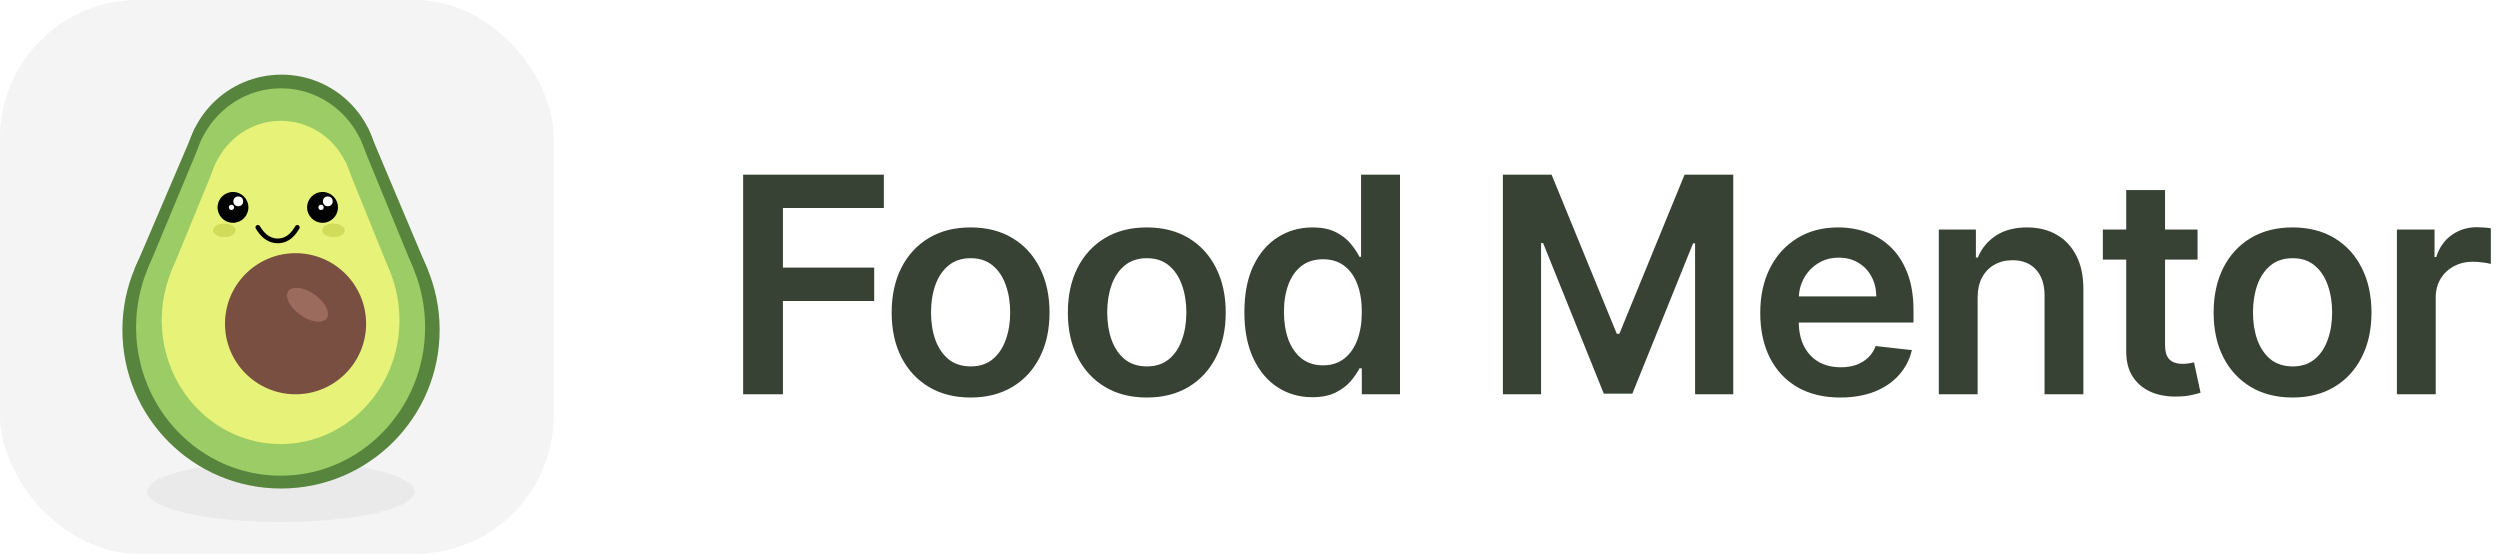 <svg width="149" height="33" viewBox="0 0 149 33" fill="none" xmlns="http://www.w3.org/2000/svg">
<g clip-path="url(#clip0_162_80)">
<rect width="33.5" height="33.5" rx="6.543" fill="url(#paint0_linear_162_80)"/>
<ellipse cx="16.734" cy="29.296" rx="7.966" ry="1.816" fill="#272727" fill-opacity="0.05"/>
<g clip-path="url(#clip1_162_80)">
<path d="M26.203 19.662C26.203 24.884 21.971 29.116 16.749 29.116C11.528 29.116 7.295 24.884 7.295 19.662C7.295 14.441 11.528 10.208 16.749 10.208C21.971 10.208 26.203 14.441 26.203 19.662Z" fill="#58853E"/>
<path d="M21.922 7.609H11.627L8.009 16.069H25.49L21.922 7.609Z" fill="#58853E"/>
<path d="M22.534 10.183C22.534 13.349 19.956 15.916 16.775 15.916C13.594 15.916 11.016 13.349 11.016 10.183C11.016 7.016 13.594 4.449 16.775 4.449C19.956 4.449 22.534 7.016 22.534 10.183Z" fill="#58853E"/>
<path d="M25.337 19.503C25.337 24.39 21.481 28.352 16.724 28.352C11.967 28.352 8.111 24.39 8.111 19.503C8.111 14.616 11.967 10.655 16.724 10.655C21.481 10.655 25.337 14.616 25.337 19.503Z" fill="#9CCC65"/>
<path d="M21.437 8.222H12.057L8.761 16.14H24.687L21.437 8.222Z" fill="#9CCC65"/>
<path d="M21.994 10.631C21.994 13.595 19.645 15.997 16.747 15.997C13.849 15.997 11.5 13.595 11.5 10.631C11.5 7.667 13.849 5.265 16.747 5.265C19.645 5.265 21.994 7.667 21.994 10.631Z" fill="#9CCC65"/>
<path d="M23.808 19.082C23.808 23.16 20.636 26.466 16.724 26.466C12.812 26.466 9.64 23.16 9.64 19.082C9.64 15.005 12.812 11.699 16.724 11.699C20.636 11.699 23.808 15.005 23.808 19.082Z" fill="#E7F278"/>
<path d="M20.6 9.669H12.886L10.174 16.276H23.273L20.6 9.669Z" fill="#E7F278"/>
<path d="M21.058 11.679C21.058 14.152 19.126 16.157 16.743 16.157C14.36 16.157 12.428 14.152 12.428 11.679C12.428 9.206 14.36 7.201 16.743 7.201C19.126 7.201 21.058 9.206 21.058 11.679Z" fill="#E7F278"/>
<g filter="url(#filter0_i_162_80)">
<circle cx="16.698" cy="20.415" r="4.205" fill="#784F41"/>
</g>
<circle cx="13.886" cy="12.36" r="0.919" fill="black"/>
<circle cx="14.2" cy="12.001" r="0.292" fill="white"/>
<circle cx="13.796" cy="12.36" r="0.157" fill="white"/>
<circle cx="19.223" cy="12.36" r="0.919" fill="black"/>
<circle cx="19.537" cy="12.001" r="0.292" fill="white"/>
<circle cx="19.134" cy="12.36" r="0.157" fill="white"/>
<path d="M15.366 13.549C15.575 13.892 15.927 14.356 16.555 14.356C17.183 14.356 17.519 13.892 17.721 13.549" stroke="black" stroke-width="0.281" stroke-linecap="round"/>
<ellipse cx="13.37" cy="13.728" rx="0.673" ry="0.404" fill="#D0DC5A"/>
<ellipse cx="19.874" cy="13.728" rx="0.673" ry="0.404" fill="#D0DC5A"/>
<ellipse cx="18.327" cy="18.163" rx="1.402" ry="0.739" transform="rotate(35.407 18.327 18.163)" fill="#9B6B5E"/>
</g>
</g>
<path d="M44.291 23.5V10.409H52.678V12.397H46.663V15.951H52.102V17.939H46.663V23.5H44.291ZM57.848 23.692C56.889 23.692 56.058 23.481 55.355 23.059C54.652 22.637 54.106 22.047 53.718 21.288C53.335 20.53 53.143 19.643 53.143 18.629C53.143 17.615 53.335 16.727 53.718 15.964C54.106 15.201 54.652 14.609 55.355 14.187C56.058 13.765 56.889 13.554 57.848 13.554C58.807 13.554 59.638 13.765 60.341 14.187C61.044 14.609 61.587 15.201 61.971 15.964C62.358 16.727 62.552 17.615 62.552 18.629C62.552 19.643 62.358 20.53 61.971 21.288C61.587 22.047 61.044 22.637 60.341 23.059C59.638 23.481 58.807 23.692 57.848 23.692ZM57.861 21.838C58.38 21.838 58.815 21.695 59.164 21.41C59.514 21.12 59.774 20.732 59.944 20.246C60.119 19.761 60.206 19.22 60.206 18.623C60.206 18.022 60.119 17.479 59.944 16.993C59.774 16.503 59.514 16.113 59.164 15.823C58.815 15.533 58.38 15.389 57.861 15.389C57.328 15.389 56.885 15.533 56.531 15.823C56.182 16.113 55.919 16.503 55.745 16.993C55.574 17.479 55.489 18.022 55.489 18.623C55.489 19.22 55.574 19.761 55.745 20.246C55.919 20.732 56.182 21.12 56.531 21.41C56.885 21.695 57.328 21.838 57.861 21.838ZM68.349 23.692C67.39 23.692 66.559 23.481 65.856 23.059C65.153 22.637 64.608 22.047 64.22 21.288C63.836 20.53 63.644 19.643 63.644 18.629C63.644 17.615 63.836 16.727 64.22 15.964C64.608 15.201 65.153 14.609 65.856 14.187C66.559 13.765 67.39 13.554 68.349 13.554C69.308 13.554 70.139 13.765 70.842 14.187C71.545 14.609 72.088 15.201 72.472 15.964C72.86 16.727 73.053 17.615 73.053 18.629C73.053 19.643 72.86 20.53 72.472 21.288C72.088 22.047 71.545 22.637 70.842 23.059C70.139 23.481 69.308 23.692 68.349 23.692ZM68.362 21.838C68.882 21.838 69.316 21.695 69.666 21.41C70.015 21.12 70.275 20.732 70.445 20.246C70.62 19.761 70.708 19.22 70.708 18.623C70.708 18.022 70.62 17.479 70.445 16.993C70.275 16.503 70.015 16.113 69.666 15.823C69.316 15.533 68.882 15.389 68.362 15.389C67.829 15.389 67.386 15.533 67.032 15.823C66.683 16.113 66.421 16.503 66.246 16.993C66.076 17.479 65.99 18.022 65.99 18.623C65.99 19.22 66.076 19.761 66.246 20.246C66.421 20.732 66.683 21.12 67.032 21.41C67.386 21.695 67.829 21.838 68.362 21.838ZM78.211 23.673C77.44 23.673 76.749 23.474 76.14 23.078C75.531 22.682 75.049 22.107 74.695 21.352C74.342 20.598 74.165 19.682 74.165 18.604C74.165 17.513 74.344 16.592 74.702 15.842C75.064 15.088 75.552 14.519 76.165 14.136C76.779 13.748 77.463 13.554 78.217 13.554C78.793 13.554 79.266 13.652 79.636 13.848C80.007 14.04 80.301 14.272 80.518 14.545C80.736 14.813 80.904 15.067 81.023 15.305H81.119V10.409H83.44V23.5H81.164V21.953H81.023C80.904 22.192 80.731 22.445 80.506 22.714C80.28 22.978 79.981 23.204 79.611 23.391C79.24 23.579 78.773 23.673 78.211 23.673ZM78.856 21.774C79.347 21.774 79.764 21.642 80.109 21.378C80.454 21.109 80.717 20.736 80.896 20.259C81.075 19.782 81.164 19.226 81.164 18.591C81.164 17.956 81.075 17.404 80.896 16.935C80.721 16.467 80.461 16.102 80.116 15.842C79.775 15.582 79.355 15.452 78.856 15.452C78.341 15.452 77.91 15.587 77.565 15.855C77.22 16.124 76.96 16.494 76.785 16.967C76.611 17.44 76.523 17.982 76.523 18.591C76.523 19.204 76.611 19.752 76.785 20.234C76.965 20.711 77.227 21.088 77.572 21.365C77.921 21.638 78.349 21.774 78.856 21.774ZM89.572 10.409H92.474L96.361 19.895H96.514L100.401 10.409H103.303V23.5H101.027V14.506H100.906L97.288 23.462H95.587L91.969 14.487H91.848V23.5H89.572V10.409ZM109.679 23.692C108.695 23.692 107.845 23.487 107.129 23.078C106.417 22.665 105.87 22.081 105.486 21.327C105.103 20.568 104.911 19.675 104.911 18.648C104.911 17.639 105.103 16.752 105.486 15.989C105.874 15.222 106.415 14.626 107.11 14.2C107.804 13.769 108.62 13.554 109.558 13.554C110.163 13.554 110.734 13.652 111.271 13.848C111.812 14.04 112.289 14.338 112.703 14.743C113.12 15.148 113.448 15.663 113.687 16.29C113.926 16.912 114.045 17.653 114.045 18.514V19.224H105.997V17.664H111.827C111.823 17.221 111.727 16.827 111.539 16.482C111.352 16.132 111.09 15.857 110.753 15.657C110.421 15.457 110.033 15.357 109.59 15.357C109.117 15.357 108.701 15.472 108.343 15.702C107.985 15.928 107.706 16.226 107.506 16.597C107.31 16.963 107.21 17.366 107.206 17.805V19.166C107.206 19.737 107.31 20.227 107.519 20.636C107.728 21.041 108.019 21.352 108.394 21.57C108.769 21.783 109.208 21.889 109.711 21.889C110.048 21.889 110.353 21.842 110.625 21.749C110.898 21.651 111.135 21.508 111.335 21.32C111.535 21.133 111.686 20.901 111.789 20.624L113.949 20.866C113.813 21.438 113.553 21.936 113.169 22.362C112.79 22.784 112.304 23.112 111.712 23.347C111.12 23.577 110.442 23.692 109.679 23.692ZM117.867 17.747V23.5H115.553V13.682H117.764V15.35H117.879C118.105 14.8 118.465 14.364 118.96 14.04C119.458 13.716 120.074 13.554 120.807 13.554C121.484 13.554 122.075 13.699 122.577 13.989C123.085 14.278 123.477 14.698 123.754 15.248C124.035 15.798 124.173 16.465 124.169 17.249V23.5H121.855V17.607C121.855 16.95 121.685 16.437 121.344 16.066C121.007 15.695 120.541 15.51 119.944 15.51C119.539 15.51 119.179 15.599 118.864 15.778C118.553 15.953 118.308 16.207 118.129 16.539C117.954 16.871 117.867 17.274 117.867 17.747ZM130.974 13.682V15.472H125.33V13.682H130.974ZM126.723 11.329H129.037V20.547C129.037 20.858 129.084 21.097 129.178 21.263C129.276 21.425 129.404 21.535 129.561 21.595C129.719 21.655 129.894 21.685 130.086 21.685C130.23 21.685 130.363 21.674 130.482 21.653C130.605 21.631 130.699 21.612 130.763 21.595L131.153 23.404C131.029 23.447 130.853 23.494 130.622 23.545C130.397 23.596 130.12 23.626 129.792 23.634C129.212 23.651 128.69 23.564 128.225 23.372C127.761 23.176 127.392 22.874 127.12 22.465C126.851 22.055 126.719 21.544 126.723 20.93V11.329ZM136.636 23.692C135.678 23.692 134.847 23.481 134.144 23.059C133.44 22.637 132.895 22.047 132.507 21.288C132.124 20.53 131.932 19.643 131.932 18.629C131.932 17.615 132.124 16.727 132.507 15.964C132.895 15.201 133.44 14.609 134.144 14.187C134.847 13.765 135.678 13.554 136.636 13.554C137.595 13.554 138.426 13.765 139.129 14.187C139.832 14.609 140.376 15.201 140.759 15.964C141.147 16.727 141.341 17.615 141.341 18.629C141.341 19.643 141.147 20.53 140.759 21.288C140.376 22.047 139.832 22.637 139.129 23.059C138.426 23.481 137.595 23.692 136.636 23.692ZM136.649 21.838C137.169 21.838 137.604 21.695 137.953 21.41C138.303 21.12 138.563 20.732 138.733 20.246C138.908 19.761 138.995 19.22 138.995 18.623C138.995 18.022 138.908 17.479 138.733 16.993C138.563 16.503 138.303 16.113 137.953 15.823C137.604 15.533 137.169 15.389 136.649 15.389C136.117 15.389 135.673 15.533 135.32 15.823C134.97 16.113 134.708 16.503 134.533 16.993C134.363 17.479 134.278 18.022 134.278 18.623C134.278 19.22 134.363 19.761 134.533 20.246C134.708 20.732 134.97 21.12 135.32 21.41C135.673 21.695 136.117 21.838 136.649 21.838ZM142.855 23.5V13.682H145.099V15.318H145.201C145.38 14.751 145.687 14.315 146.121 14.008C146.56 13.697 147.061 13.541 147.623 13.541C147.751 13.541 147.894 13.548 148.052 13.56C148.214 13.569 148.348 13.584 148.454 13.605V15.734C148.356 15.7 148.201 15.67 147.988 15.644C147.779 15.614 147.577 15.599 147.381 15.599C146.959 15.599 146.579 15.691 146.243 15.874C145.91 16.053 145.648 16.303 145.456 16.622C145.265 16.942 145.169 17.31 145.169 17.728V23.5H142.855Z" fill="#374234"/>
<defs>
<filter id="filter0_i_162_80" x="12.494" y="16.21" width="8.409" height="8.409" filterUnits="userSpaceOnUse" color-interpolation-filters="sRGB">
<feFlood flood-opacity="0" result="BackgroundImageFix"/>
<feBlend mode="normal" in="SourceGraphic" in2="BackgroundImageFix" result="shape"/>
<feColorMatrix in="SourceAlpha" type="matrix" values="0 0 0 0 0 0 0 0 0 0 0 0 0 0 0 0 0 0 127 0" result="hardAlpha"/>
<feOffset dx="0.917" dy="-1.121"/>
<feComposite in2="hardAlpha" operator="arithmetic" k2="-1" k3="1"/>
<feColorMatrix type="matrix" values="0 0 0 0 0.212 0 0 0 0 0.054 0 0 0 0 0 0 0 0 0.3 0"/>
<feBlend mode="normal" in2="shape" result="effect1_innerShadow_162_80"/>
</filter>
<linearGradient id="paint0_linear_162_80" x1="16.75" y1="0" x2="16.75" y2="33.5" gradientUnits="userSpaceOnUse">
<stop offset="1" stop-color="#F4F4F4"/>
</linearGradient>
<clipPath id="clip0_162_80">
<rect width="33" height="33" rx="8.233" fill="white"/>
</clipPath>
<clipPath id="clip1_162_80">
<rect width="18.908" height="24.667" fill="white" transform="translate(7.295 4.449)"/>
</clipPath>
</defs>
</svg>
